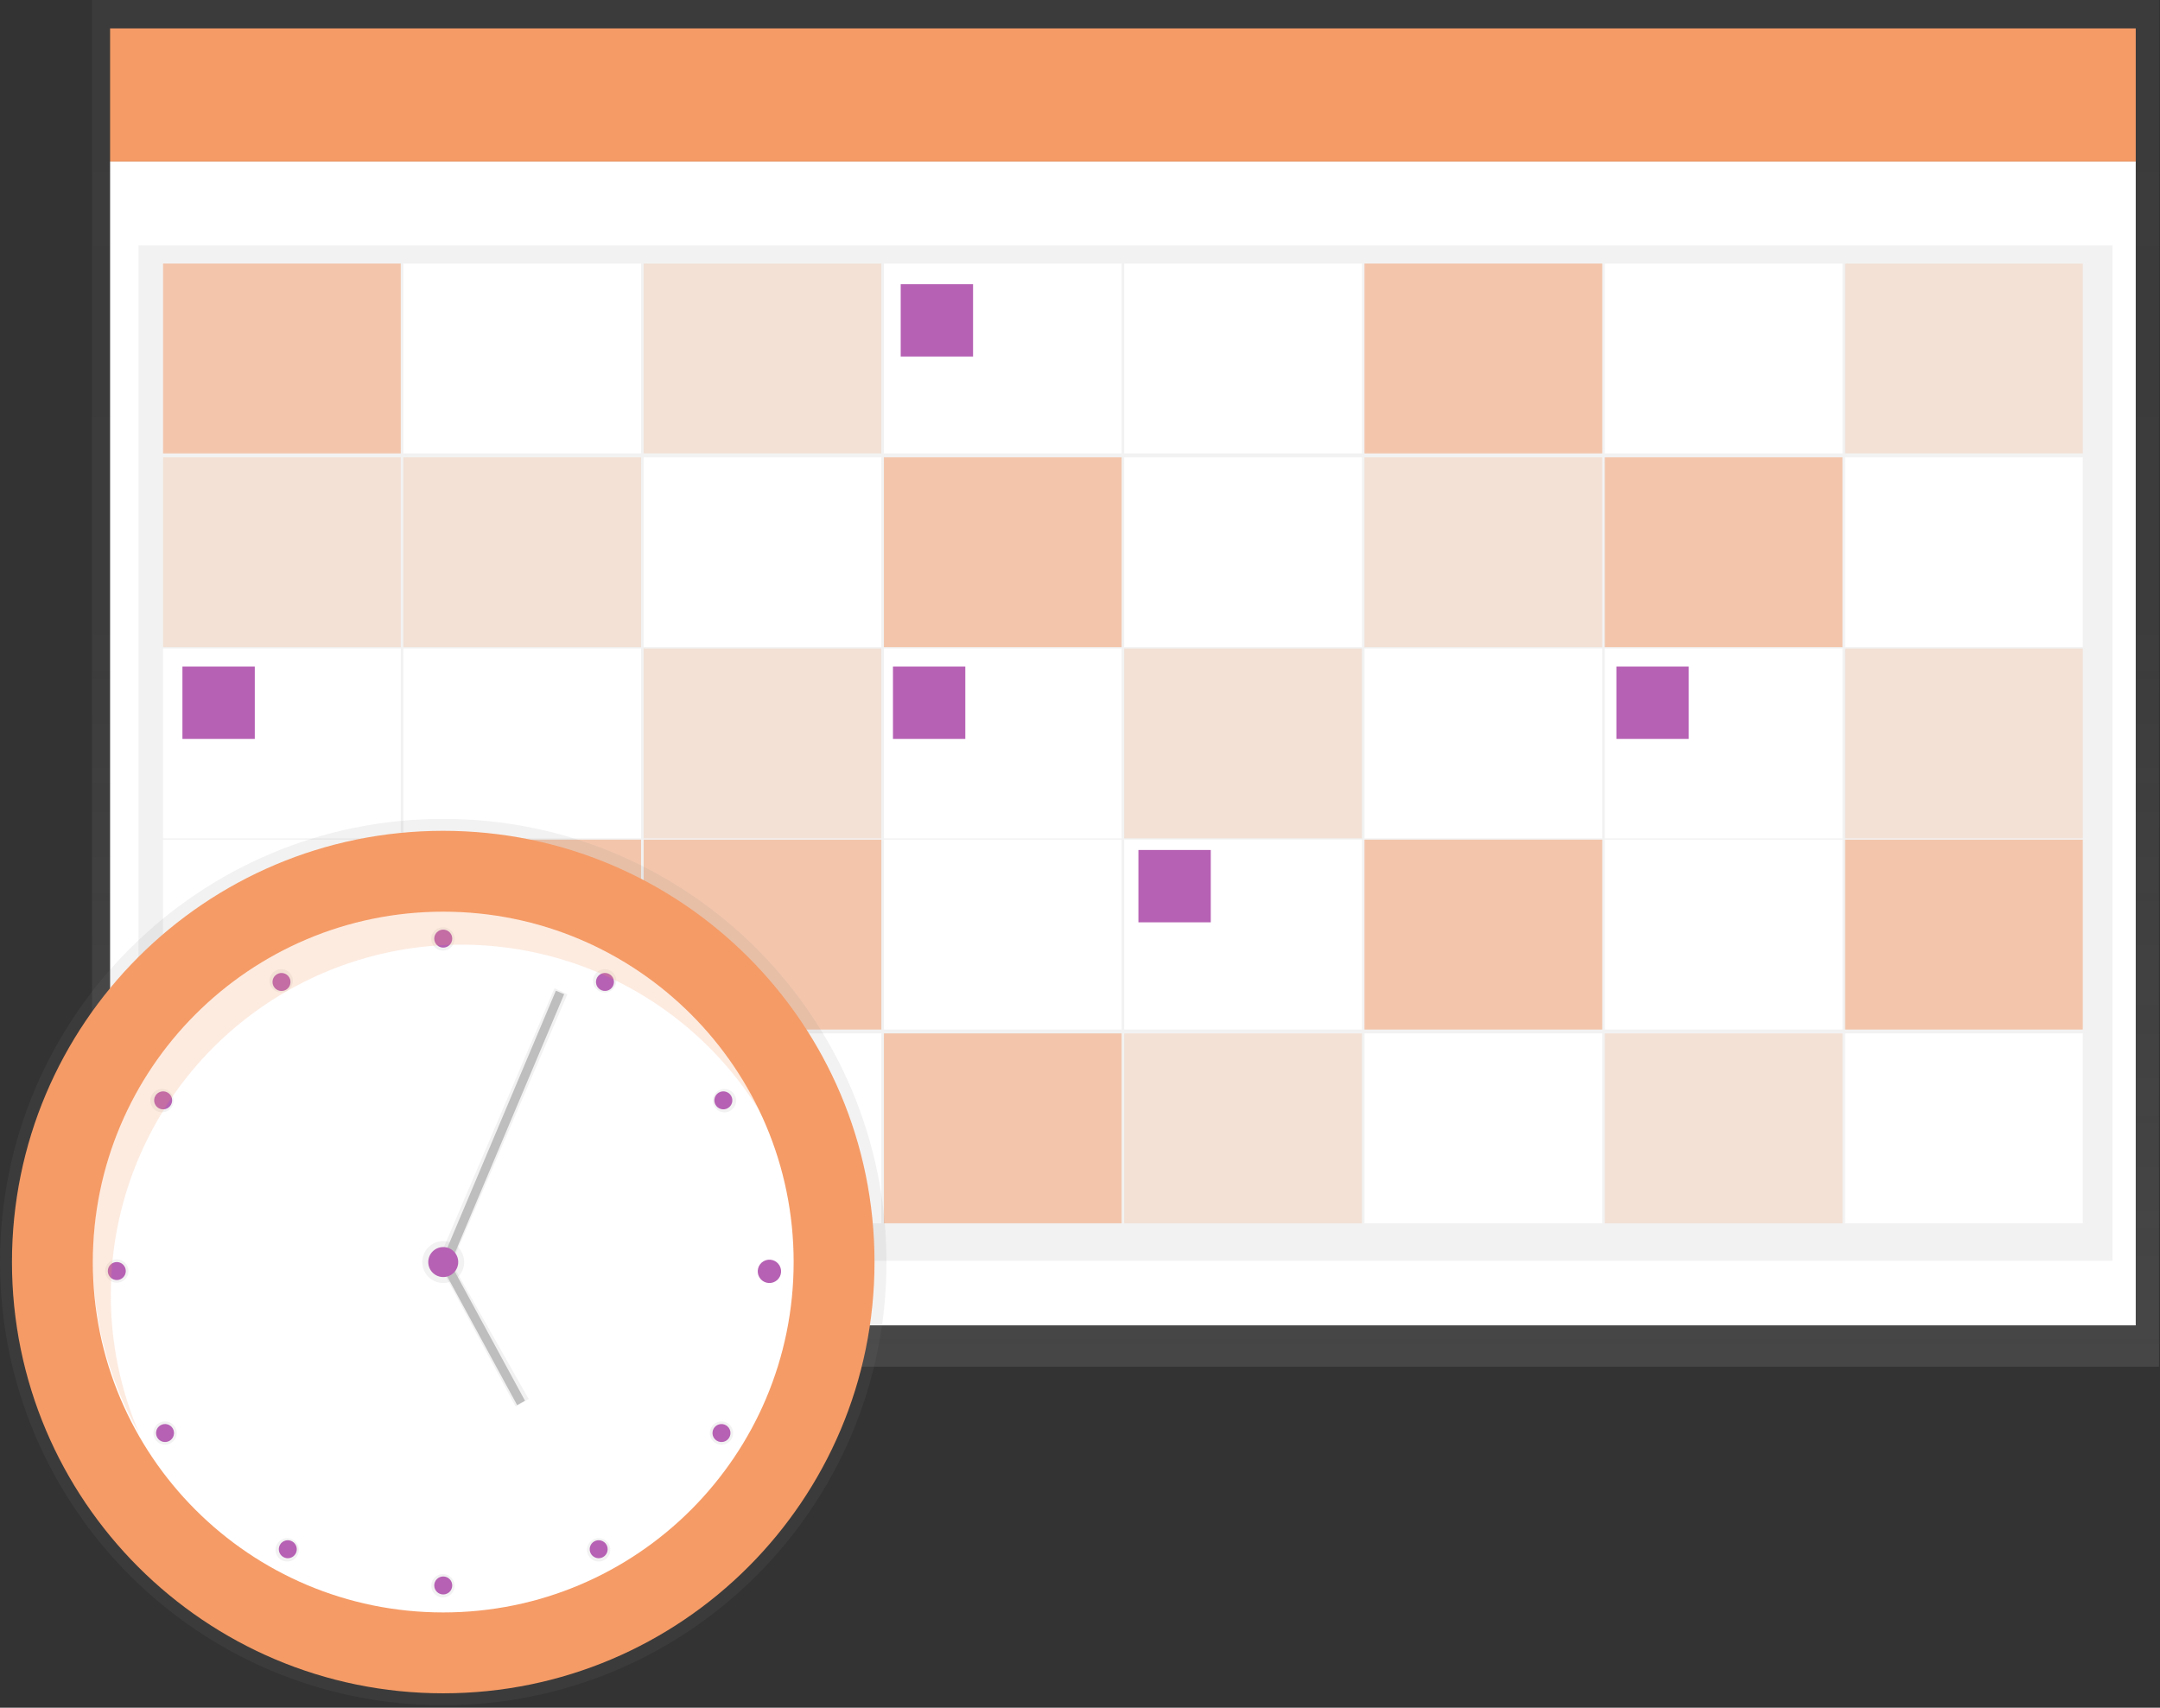<svg width="836" height="661" viewBox="0 0 836 661" fill="none" xmlns="http://www.w3.org/2000/svg">
<rect x="0" y="0" width="836" height="661" fill="#333333" stroke="none"/>
<g clip-path="url(#clip0)">
<path d="M835.61 0H35.61V529H835.61V0Z" fill="url(#paint0_linear)"/>
<path d="M826.61 62.5H42.61V513H826.61V62.5Z" fill="white"/>
<path d="M826.61 11H42.61V62.5H826.61V11Z" fill="#F59B66"/>
<path d="M817.61 95H53.61V488H817.61V95Z" fill="url(#paint1_linear)"/>
<path opacity="0.5" d="M155.11 102H63.11V175.5H155.11V102Z" fill="#F59B66"/>
<path d="M248.11 102H156.11V175.5H248.11V102Z" fill="white"/>
<path opacity="0.2" d="M341.11 102H249.11V175.5H341.11V102Z" fill="#F59B66"/>
<path d="M434.11 102H342.11V175.5H434.11V102Z" fill="white"/>
<path d="M527.11 102H435.11V175.5H527.11V102Z" fill="white"/>
<path opacity="0.5" d="M620.11 102H528.11V175.5H620.11V102Z" fill="#F59B66"/>
<path d="M713.11 102H621.11V175.5H713.11V102Z" fill="white"/>
<path opacity="0.2" d="M806.11 102H714.11V175.5H806.11V102Z" fill="#F59B66"/>
<path opacity="0.2" d="M155.11 177H63.11V250.5H155.11V177Z" fill="#F59B66"/>
<path opacity="0.2" d="M248.11 177H156.11V250.5H248.11V177Z" fill="#F59B66"/>
<path d="M341.11 177H249.11V250.5H341.11V177Z" fill="white"/>
<path opacity="0.5" d="M434.11 177H342.11V250.5H434.11V177Z" fill="#F59B66"/>
<path d="M527.11 177H435.11V250.5H527.11V177Z" fill="white"/>
<path opacity="0.2" d="M620.11 177H528.11V250.5H620.11V177Z" fill="#F59B66"/>
<path opacity="0.5" d="M713.11 177H621.11V250.5H713.11V177Z" fill="#F59B66"/>
<path d="M806.11 177H714.11V250.5H806.11V177Z" fill="white"/>
<path d="M155.11 251H63.11V324.5H155.11V251Z" fill="white"/>
<path d="M248.11 251H156.11V324.5H248.11V251Z" fill="white"/>
<path opacity="0.2" d="M341.11 251H249.11V324.5H341.11V251Z" fill="#F59B66"/>
<path d="M434.11 251H342.11V324.5H434.11V251Z" fill="white"/>
<path opacity="0.2" d="M527.11 251H435.11V324.5H527.11V251Z" fill="#F59B66"/>
<path d="M620.11 251H528.11V324.5H620.11V251Z" fill="white"/>
<path d="M713.11 251H621.11V324.5H713.11V251Z" fill="white"/>
<path opacity="0.2" d="M806.11 251H714.11V324.5H806.11V251Z" fill="#F59B66"/>
<path d="M155.11 325H63.11V398.5H155.11V325Z" fill="white"/>
<path opacity="0.5" d="M248.11 325H156.11V398.5H248.11V325Z" fill="#F59B66"/>
<path opacity="0.5" d="M341.11 325H249.11V398.5H341.11V325Z" fill="#F59B66"/>
<path d="M434.11 325H342.11V398.5H434.11V325Z" fill="white"/>
<path d="M527.11 325H435.11V398.5H527.11V325Z" fill="white"/>
<path opacity="0.5" d="M620.11 325H528.11V398.5H620.11V325Z" fill="#F59B66"/>
<path d="M713.11 325H621.11V398.5H713.11V325Z" fill="white"/>
<path opacity="0.5" d="M806.11 325H714.11V398.5H806.11V325Z" fill="#F59B66"/>
<path opacity="0.5" d="M155.11 400H63.11V473.5H155.11V400Z" fill="#F59B66"/>
<path opacity="0.2" d="M248.11 400H156.11V473.5H248.11V400Z" fill="#F59B66"/>
<path d="M341.11 400H249.11V473.5H341.11V400Z" fill="white"/>
<path opacity="0.5" d="M434.11 400H342.11V473.5H434.11V400Z" fill="#F59B66"/>
<path opacity="0.2" d="M527.11 400H435.11V473.5H527.11V400Z" fill="#F59B66"/>
<path d="M620.11 400H528.11V473.5H620.11V400Z" fill="white"/>
<path opacity="0.2" d="M713.11 400H621.11V473.5H713.11V400Z" fill="#F59B66"/>
<path d="M806.11 400H714.11V473.5H806.11V400Z" fill="white"/>
<path d="M98.61 258H70.61V286H98.61V258Z" fill="#B661B4"/>
<path d="M376.61 110H348.61V138H376.61V110Z" fill="#B661B4"/>
<path d="M373.61 258H345.61V286H373.61V258Z" fill="#B661B4"/>
<path d="M468.61 329H440.61V357H468.61V329Z" fill="#B661B4"/>
<path d="M653.61 258H625.61V286H653.61V258Z" fill="#B661B4"/>
<path d="M171.55 660.05C266.294 660.05 343.1 583.245 343.1 488.5C343.1 393.756 266.294 316.95 171.55 316.95C76.806 316.95 0 393.756 0 488.5C0 583.245 76.806 660.05 171.55 660.05Z" fill="url(#paint2_linear)"/>
<path d="M171.55 655.42C263.737 655.42 338.47 580.687 338.47 488.5C338.47 396.313 263.737 321.58 171.55 321.58C79.363 321.58 4.63 396.313 4.63 488.5C4.63 580.687 79.363 655.42 171.55 655.42Z" fill="#F59B66"/>
<path d="M171.55 624.12C246.451 624.12 307.17 563.401 307.17 488.5C307.17 413.599 246.451 352.88 171.55 352.88C96.649 352.88 35.93 413.599 35.93 488.5C35.93 563.401 96.649 624.12 171.55 624.12Z" fill="white"/>
<path d="M171.55 496.61C176.029 496.61 179.66 492.979 179.66 488.5C179.66 484.021 176.029 480.39 171.55 480.39C167.071 480.39 163.44 484.021 163.44 488.5C163.44 492.979 167.071 496.61 171.55 496.61Z" fill="url(#paint3_linear)"/>
<path d="M174.61 489.5L169.61 487.82L214.61 382.5L219.61 384.85L174.61 489.5Z" fill="url(#paint4_linear)"/>
<path d="M215.144 383.468L171.098 487.791L174.304 489.145L218.35 384.822L215.144 383.468Z" fill="#BEBEBE"/>
<path d="M199.61 544.5L170.61 490.5L174.61 488.5L204.61 541.5L199.61 544.5Z" fill="url(#paint5_linear)"/>
<path d="M174.223 488.862L171.165 490.523L200.142 543.849L203.2 542.187L174.223 488.862Z" fill="#BEBEBE"/>
<path d="M297.9 495.46C299.822 495.46 301.38 493.902 301.38 491.98C301.38 490.058 299.822 488.5 297.9 488.5C295.978 488.5 294.42 490.058 294.42 491.98C294.42 493.902 295.978 495.46 297.9 495.46Z" fill="#F59B66"/>
<path d="M66.631 428.276C67.879 426.115 67.138 423.35 64.976 422.102C62.814 420.854 60.05 421.595 58.802 423.756C57.554 425.918 58.294 428.683 60.456 429.931C62.618 431.179 65.382 430.438 66.631 428.276Z" fill="url(#paint6_linear)"/>
<path d="M66.133 558.592C68.295 557.344 69.035 554.58 67.787 552.418C66.539 550.256 63.775 549.515 61.613 550.763C59.451 552.012 58.71 554.776 59.958 556.938C61.207 559.1 63.971 559.84 66.133 558.592Z" fill="url(#paint7_linear)"/>
<path d="M45.21 496.5C47.706 496.5 49.73 494.476 49.73 491.98C49.73 489.484 47.706 487.46 45.21 487.46C42.714 487.46 40.69 489.484 40.69 491.98C40.69 494.476 42.714 496.5 45.21 496.5Z" fill="url(#paint8_linear)"/>
<path d="M111.103 383.567C113.265 382.319 114.006 379.554 112.757 377.392C111.509 375.231 108.745 374.49 106.583 375.738C104.421 376.986 103.68 379.751 104.929 381.912C106.177 384.074 108.941 384.815 111.103 383.567Z" fill="url(#paint9_linear)"/>
<path d="M173.698 367.345C175.859 366.097 176.6 363.333 175.352 361.171C174.104 359.009 171.339 358.268 169.178 359.516C167.016 360.765 166.275 363.529 167.523 365.691C168.771 367.853 171.536 368.593 173.698 367.345Z" fill="url(#paint10_linear)"/>
<path d="M236.291 383.572C238.453 382.324 239.193 379.559 237.945 377.397C236.697 375.235 233.933 374.495 231.771 375.743C229.609 376.991 228.868 379.755 230.116 381.917C231.364 384.079 234.129 384.82 236.291 383.572Z" fill="url(#paint11_linear)"/>
<path d="M282.655 429.939C284.817 428.691 285.557 425.926 284.309 423.765C283.061 421.603 280.297 420.862 278.135 422.11C275.973 423.358 275.232 426.123 276.48 428.285C277.728 430.446 280.493 431.187 282.655 429.939Z" fill="url(#paint12_linear)"/>
<path d="M281.5 558.602C283.662 557.354 284.403 554.589 283.155 552.428C281.906 550.266 279.142 549.525 276.98 550.773C274.818 552.021 274.077 554.786 275.326 556.948C276.574 559.109 279.338 559.85 281.5 558.602Z" fill="url(#paint13_linear)"/>
<path d="M233.972 603.805C236.133 602.557 236.874 599.793 235.626 597.631C234.378 595.469 231.613 594.728 229.452 595.976C227.29 597.224 226.549 599.989 227.797 602.151C229.045 604.313 231.81 605.053 233.972 603.805Z" fill="url(#paint14_linear)"/>
<path d="M173.693 617.721C175.854 616.473 176.595 613.709 175.347 611.547C174.099 609.385 171.334 608.644 169.173 609.892C167.011 611.14 166.27 613.905 167.518 616.067C168.766 618.229 171.531 618.969 173.693 617.721Z" fill="url(#paint15_linear)"/>
<path d="M113.422 603.81C115.584 602.562 116.325 599.798 115.077 597.636C113.828 595.474 111.064 594.733 108.902 595.981C106.74 597.229 106 599.994 107.248 602.156C108.496 604.318 111.26 605.058 113.422 603.81Z" fill="url(#paint16_linear)"/>
<path d="M171.55 366.79C173.472 366.79 175.03 365.232 175.03 363.31C175.03 361.388 173.472 359.83 171.55 359.83C169.628 359.83 168.07 361.388 168.07 363.31C168.07 365.232 169.628 366.79 171.55 366.79Z" fill="#B661B4"/>
<path d="M237.158 381.819C238.119 380.154 237.549 378.026 235.885 377.065C234.22 376.104 232.092 376.674 231.131 378.339C230.17 380.003 230.74 382.132 232.405 383.093C234.069 384.054 236.197 383.483 237.158 381.819Z" fill="#B661B4"/>
<path d="M281.702 428.919C283.367 427.958 283.937 425.83 282.976 424.166C282.015 422.501 279.887 421.931 278.222 422.892C276.558 423.853 275.988 425.981 276.949 427.646C277.909 429.31 280.038 429.88 281.702 428.919Z" fill="#B661B4"/>
<path d="M282.251 556.42C283.212 554.756 282.642 552.628 280.978 551.667C279.313 550.706 277.185 551.276 276.224 552.94C275.263 554.605 275.833 556.733 277.498 557.694C279.162 558.655 281.29 558.085 282.251 556.42Z" fill="#B661B4"/>
<path d="M233.452 602.666C235.116 601.705 235.686 599.577 234.725 597.913C233.764 596.248 231.636 595.678 229.972 596.639C228.307 597.6 227.737 599.728 228.698 601.393C229.659 603.057 231.787 603.627 233.452 602.666Z" fill="#B661B4"/>
<path d="M110.693 383.103C112.358 382.142 112.928 380.014 111.967 378.349C111.006 376.685 108.878 376.114 107.213 377.075C105.549 378.036 104.979 380.165 105.94 381.829C106.901 383.494 109.029 384.064 110.693 383.103Z" fill="#B661B4"/>
<path d="M66.155 427.648C67.116 425.983 66.545 423.855 64.881 422.894C63.217 421.933 61.088 422.503 60.127 424.168C59.166 425.832 59.736 427.961 61.401 428.922C63.065 429.883 65.194 429.312 66.155 427.648Z" fill="#B661B4"/>
<path d="M300.05 496.012C302.212 494.764 302.952 492 301.704 489.838C300.456 487.676 297.692 486.935 295.53 488.183C293.368 489.432 292.627 492.196 293.875 494.358C295.124 496.52 297.888 497.26 300.05 496.012Z" fill="#B661B4"/>
<path d="M65.613 557.692C67.277 556.731 67.848 554.603 66.887 552.938C65.926 551.274 63.797 550.703 62.133 551.664C60.468 552.625 59.898 554.754 60.859 556.418C61.82 558.083 63.948 558.653 65.613 557.692Z" fill="#B661B4"/>
<path d="M114.402 601.397C115.363 599.732 114.792 597.604 113.128 596.643C111.463 595.682 109.335 596.252 108.374 597.917C107.413 599.581 107.983 601.71 109.648 602.671C111.312 603.632 113.441 603.061 114.402 601.397Z" fill="#B661B4"/>
<path d="M45.21 495.46C47.132 495.46 48.69 493.902 48.69 491.98C48.69 490.058 47.132 488.5 45.21 488.5C43.288 488.5 41.73 490.058 41.73 491.98C41.73 493.902 43.288 495.46 45.21 495.46Z" fill="#B661B4"/>
<path d="M171.55 617.16C173.472 617.16 175.03 615.602 175.03 613.68C175.03 611.758 173.472 610.2 171.55 610.2C169.628 610.2 168.07 611.758 168.07 613.68C168.07 615.602 169.628 617.16 171.55 617.16Z" fill="#B661B4"/>
<path opacity="0.2" d="M42.89 501.25C42.899 471.365 52.777 442.319 70.991 418.625C89.204 394.932 114.733 377.916 143.61 370.222C172.488 362.529 203.098 364.587 230.686 376.079C258.273 387.57 281.293 407.851 296.17 433.77C288.87 416.813 278.185 401.524 264.77 388.841C251.355 376.157 235.492 366.346 218.152 360.008C200.812 353.67 182.361 350.938 163.929 351.98C145.497 353.022 127.471 357.816 110.956 366.068C94.441 374.32 79.785 385.856 67.885 399.97C55.984 414.085 47.09 430.48 41.748 448.152C36.405 465.824 34.727 484.4 36.814 502.743C38.902 521.087 44.713 538.811 53.89 554.83C46.61 537.906 42.867 519.673 42.89 501.25V501.25Z" fill="#F59B66"/>
<path d="M171.55 494.3C174.753 494.3 177.35 491.703 177.35 488.5C177.35 485.297 174.753 482.7 171.55 482.7C168.347 482.7 165.75 485.297 165.75 488.5C165.75 491.703 168.347 494.3 171.55 494.3Z" fill="#B661B4"/>
</g>
<defs>
<linearGradient id="paint0_linear" x1="435.61" y1="529" x2="435.61" y2="0" gradientUnits="userSpaceOnUse">
<stop stop-color="#808080" stop-opacity="0.25"/>
<stop offset="0.54" stop-color="#808080" stop-opacity="0.12"/>
<stop offset="1" stop-color="#808080" stop-opacity="0.1"/>
</linearGradient>
<linearGradient id="paint1_linear" x1="332860" y1="191879" x2="332860" y2="37430" gradientUnits="userSpaceOnUse">
<stop stop-color="#808080" stop-opacity="0.25"/>
<stop offset="0.54" stop-color="#808080" stop-opacity="0.12"/>
<stop offset="1" stop-color="#808080" stop-opacity="0.1"/>
</linearGradient>
<linearGradient id="paint2_linear" x1="58858.8" y1="226780" x2="58858.8" y2="109062" gradientUnits="userSpaceOnUse">
<stop stop-color="#808080" stop-opacity="0.25"/>
<stop offset="0.54" stop-color="#808080" stop-opacity="0.12"/>
<stop offset="1" stop-color="#808080" stop-opacity="0.1"/>
</linearGradient>
<linearGradient id="paint3_linear" x1="2945.98" y1="8535.39" x2="2945.98" y2="8272.14" gradientUnits="userSpaceOnUse">
<stop stop-color="#808080" stop-opacity="0.25"/>
<stop offset="0.54" stop-color="#808080" stop-opacity="0.12"/>
<stop offset="1" stop-color="#808080" stop-opacity="0.1"/>
</linearGradient>
<linearGradient id="paint4_linear" x1="9900.11" y1="52759" x2="9900.11" y2="41310" gradientUnits="userSpaceOnUse">
<stop stop-color="#808080" stop-opacity="0.25"/>
<stop offset="0.54" stop-color="#808080" stop-opacity="0.12"/>
<stop offset="1" stop-color="#808080" stop-opacity="0.1"/>
</linearGradient>
<linearGradient id="paint5_linear" x1="6549.35" y1="30980.5" x2="6549.35" y2="27844.5" gradientUnits="userSpaceOnUse">
<stop stop-color="#808080" stop-opacity="0.25"/>
<stop offset="0.54" stop-color="#808080" stop-opacity="0.12"/>
<stop offset="1" stop-color="#808080" stop-opacity="0.1"/>
</linearGradient>
<linearGradient id="paint6_linear" x1="-3664.79" y1="7586.13" x2="-3594.09" y2="7545.32" gradientUnits="userSpaceOnUse">
<stop stop-color="#808080" stop-opacity="0.25"/>
<stop offset="0.54" stop-color="#808080" stop-opacity="0.12"/>
<stop offset="1" stop-color="#808080" stop-opacity="0.1"/>
</linearGradient>
<linearGradient id="paint7_linear" x1="2283.82" y1="6689.84" x2="2283.82" y2="6608.21" gradientUnits="userSpaceOnUse">
<stop stop-color="#808080" stop-opacity="0.25"/>
<stop offset="0.54" stop-color="#808080" stop-opacity="0.12"/>
<stop offset="1" stop-color="#808080" stop-opacity="0.1"/>
</linearGradient>
<linearGradient id="paint8_linear" x1="-707.454" y1="7737.19" x2="-666.593" y2="7666.42" gradientUnits="userSpaceOnUse">
<stop stop-color="#808080" stop-opacity="0.25"/>
<stop offset="0.54" stop-color="#808080" stop-opacity="0.12"/>
<stop offset="1" stop-color="#808080" stop-opacity="0.1"/>
</linearGradient>
<linearGradient id="paint9_linear" x1="-6175.41" y1="5840.96" x2="-6093.69" y2="5840.96" gradientUnits="userSpaceOnUse">
<stop stop-color="#808080" stop-opacity="0.25"/>
<stop offset="0.54" stop-color="#808080" stop-opacity="0.12"/>
<stop offset="1" stop-color="#808080" stop-opacity="0.1"/>
</linearGradient>
<linearGradient id="paint10_linear" x1="-5593.38" y1="5756.92" x2="-5511.66" y2="5756.92" gradientUnits="userSpaceOnUse">
<stop stop-color="#808080" stop-opacity="0.25"/>
<stop offset="0.54" stop-color="#808080" stop-opacity="0.12"/>
<stop offset="1" stop-color="#808080" stop-opacity="0.1"/>
</linearGradient>
<linearGradient id="paint11_linear" x1="-5043.69" y1="5966.16" x2="-4962.06" y2="5966.16" gradientUnits="userSpaceOnUse">
<stop stop-color="#808080" stop-opacity="0.25"/>
<stop offset="0.54" stop-color="#808080" stop-opacity="0.12"/>
<stop offset="1" stop-color="#808080" stop-opacity="0.1"/>
</linearGradient>
<linearGradient id="paint12_linear" x1="-4670.94" y1="6431.7" x2="-4589.22" y2="6431.7" gradientUnits="userSpaceOnUse">
<stop stop-color="#808080" stop-opacity="0.25"/>
<stop offset="0.54" stop-color="#808080" stop-opacity="0.12"/>
<stop offset="1" stop-color="#808080" stop-opacity="0.1"/>
</linearGradient>
<linearGradient id="paint13_linear" x1="-4810.12" y1="7593.62" x2="-4728.4" y2="7593.62" gradientUnits="userSpaceOnUse">
<stop stop-color="#808080" stop-opacity="0.25"/>
<stop offset="0.54" stop-color="#808080" stop-opacity="0.12"/>
<stop offset="1" stop-color="#808080" stop-opacity="0.1"/>
</linearGradient>
<linearGradient id="paint14_linear" x1="-5284.88" y1="7954.8" x2="-5203.25" y2="7954.8" gradientUnits="userSpaceOnUse">
<stop stop-color="#808080" stop-opacity="0.25"/>
<stop offset="0.54" stop-color="#808080" stop-opacity="0.12"/>
<stop offset="1" stop-color="#808080" stop-opacity="0.1"/>
</linearGradient>
<linearGradient id="paint15_linear" x1="-5843.76" y1="8020.26" x2="-5762.03" y2="8020.26" gradientUnits="userSpaceOnUse">
<stop stop-color="#808080" stop-opacity="0.25"/>
<stop offset="0.54" stop-color="#808080" stop-opacity="0.12"/>
<stop offset="1" stop-color="#808080" stop-opacity="0.1"/>
</linearGradient>
<linearGradient id="paint16_linear" x1="-6374.67" y1="7834.27" x2="-6293.04" y2="7834.27" gradientUnits="userSpaceOnUse">
<stop stop-color="#808080" stop-opacity="0.25"/>
<stop offset="0.54" stop-color="#808080" stop-opacity="0.12"/>
<stop offset="1" stop-color="#808080" stop-opacity="0.1"/>
</linearGradient>
<clipPath id="clip0">
<rect width="835.61" height="660.05" fill="white"/>
</clipPath>
</defs>
</svg>
